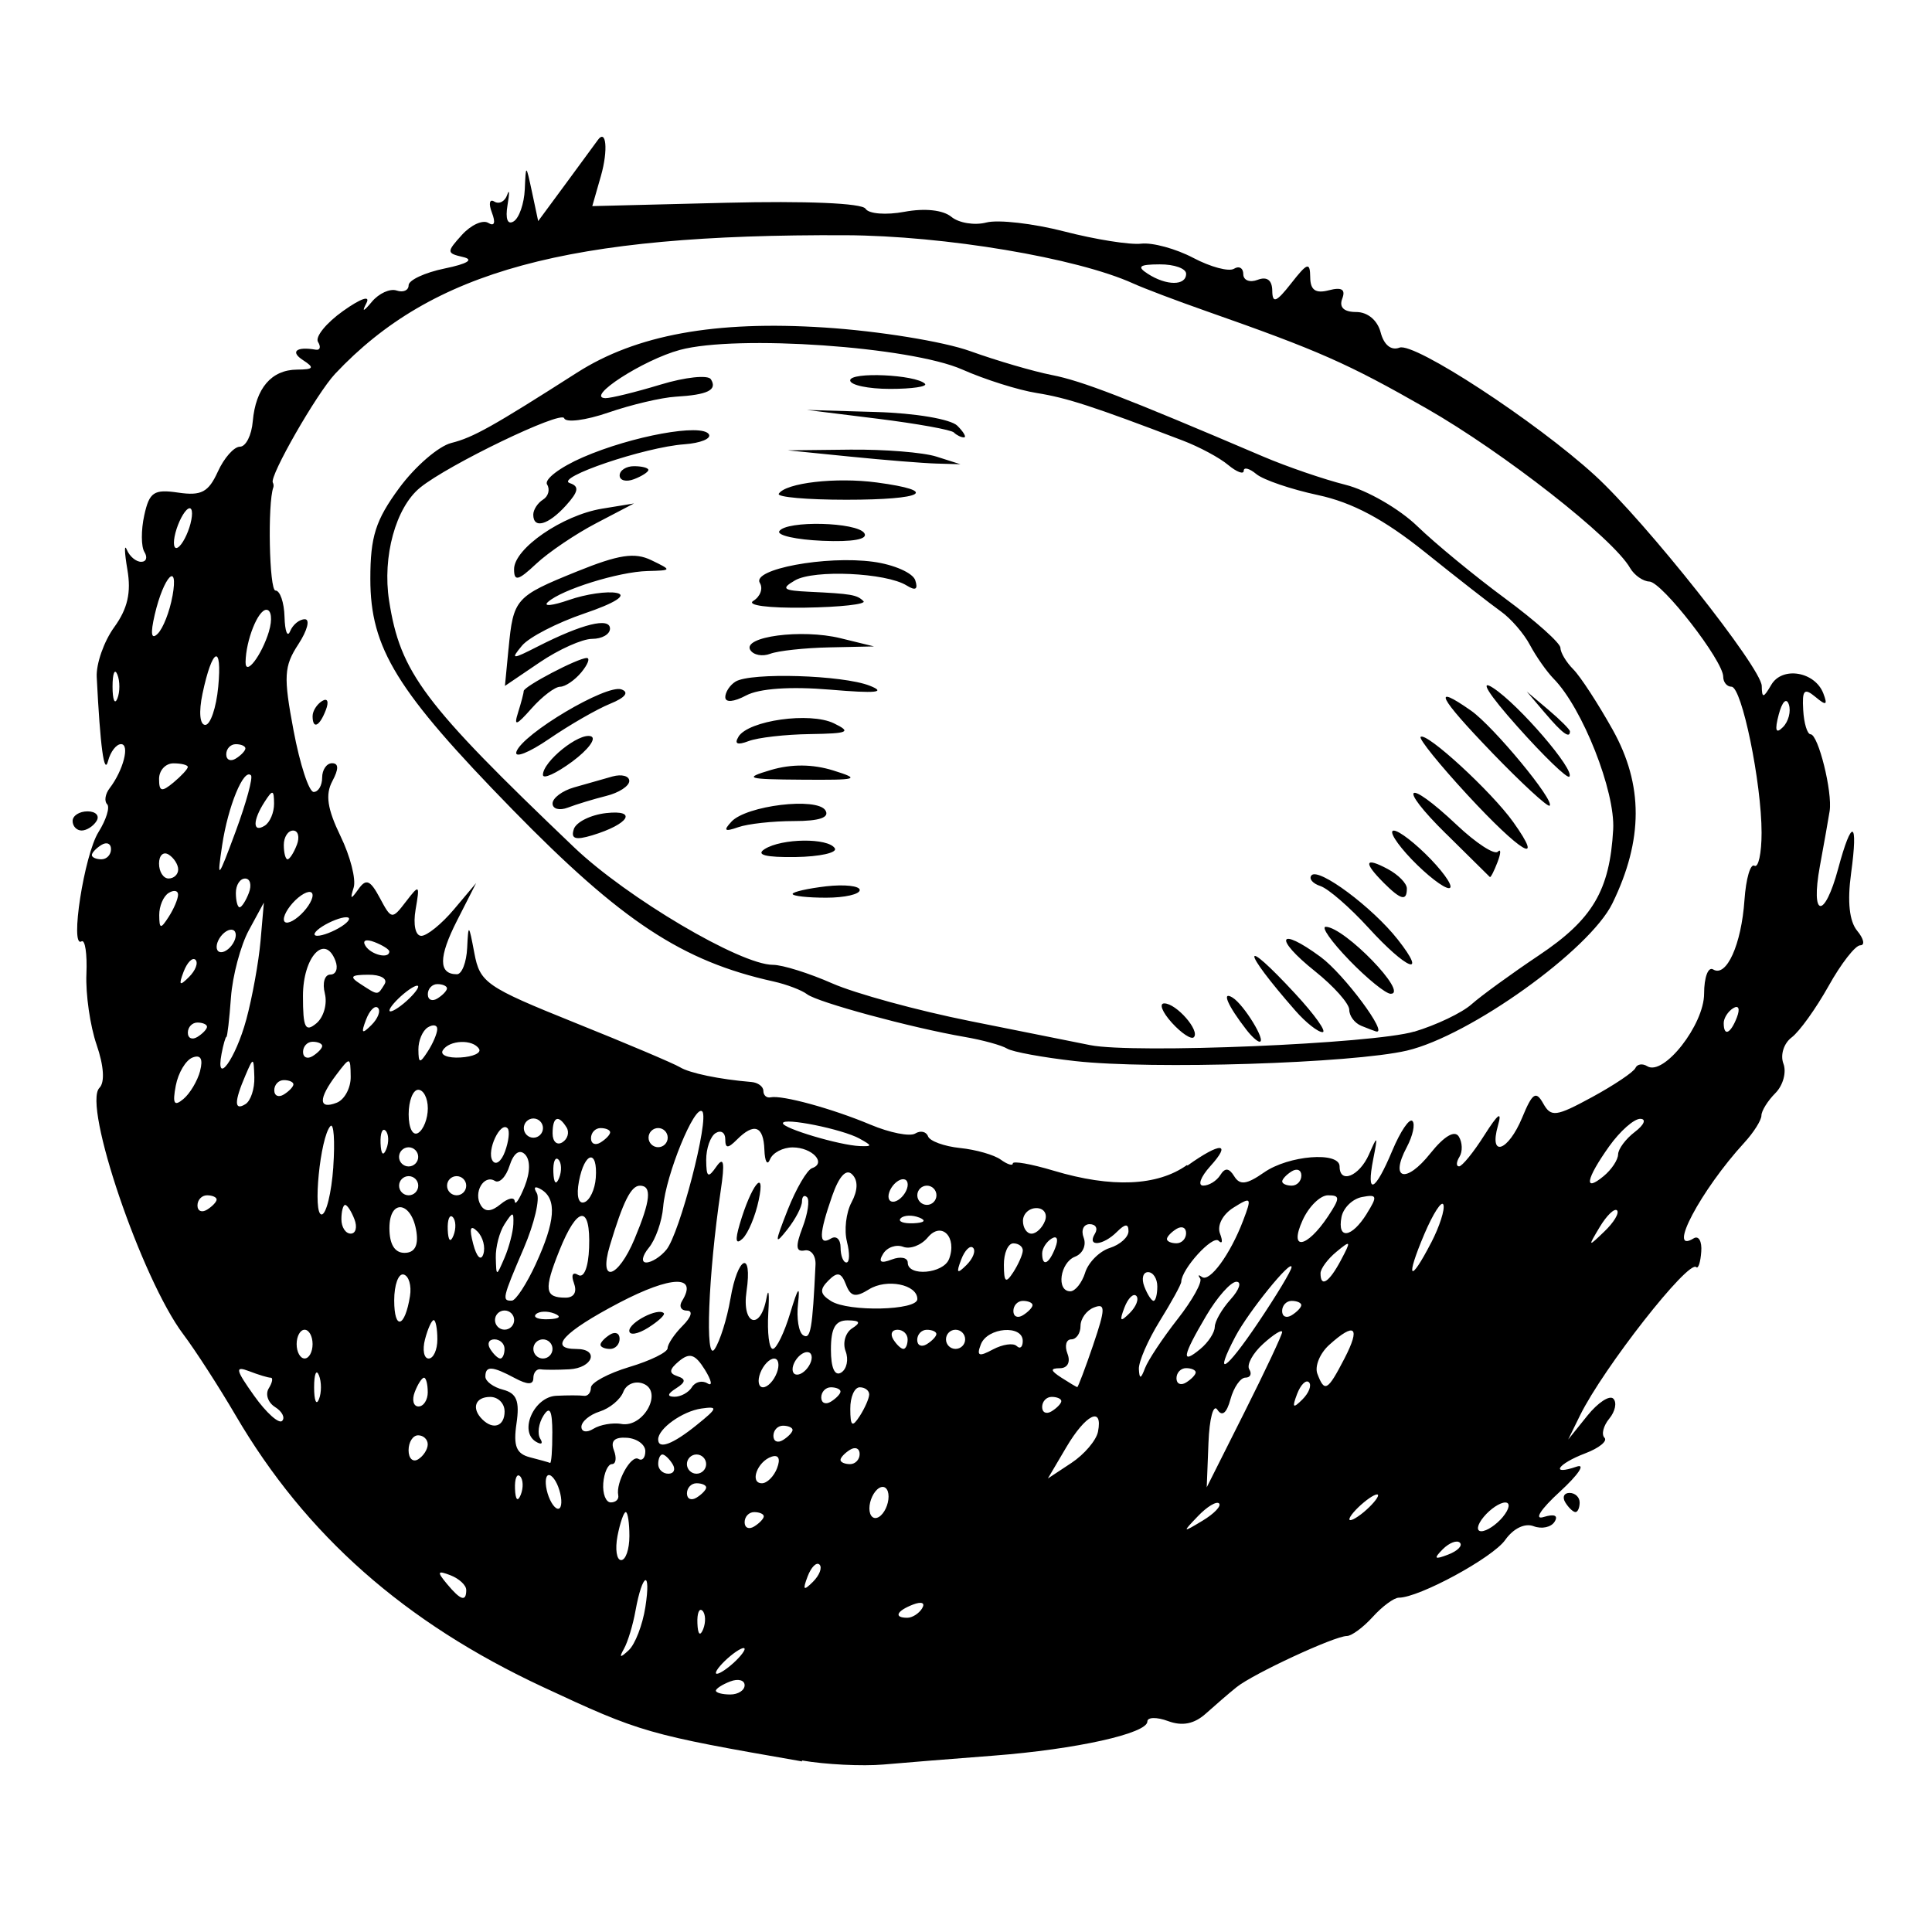 <?xml version="1.0" encoding="UTF-8" standalone="no"?>
<!-- Created with Inkscape (http://www.inkscape.org/) -->
<svg xmlns:dc="http://purl.org/dc/elements/1.1/" xmlns:cc="http://creativecommons.org/ns#" xmlns:rdf="http://www.w3.org/1999/02/22-rdf-syntax-ns#" xmlns:svg="http://www.w3.org/2000/svg" xmlns="http://www.w3.org/2000/svg" version="1.0" width="100%" height="100%" viewBox="0 0 48 48" id="svg2">
<defs id="defs7" />
<path d="M 19.930,43.762 C 16.076,43.092 15.922,43.048 13.491,41.914 10.056,40.313 7.596,38.140 5.857,35.169 5.439,34.455 4.852,33.546 4.553,33.149 3.521,31.781 2.047,27.451 2.470,27.028 2.608,26.890 2.581,26.482 2.400,25.956 2.239,25.488 2.125,24.697 2.147,24.197 2.168,23.697 2.114,23.334 2.025,23.388 1.730,23.570 2.092,21.239 2.447,20.673 2.639,20.366 2.736,20.054 2.661,19.980 2.586,19.904 2.614,19.726 2.724,19.583 3.063,19.140 3.232,18.488 3.007,18.488 c -0.117,0 -0.262,0.187 -0.322,0.417 -0.097,0.374 -0.195,-0.352 -0.282,-2.086 -0.016,-0.327 0.179,-0.884 0.434,-1.236 0.333,-0.459 0.426,-0.862 0.328,-1.430 -0.074,-0.435 -0.080,-0.656 -0.013,-0.493 0.067,0.163 0.227,0.298 0.355,0.298 0.128,0 0.164,-0.109 0.081,-0.244 -0.083,-0.134 -0.085,-0.544 -0.004,-0.911 0.127,-0.578 0.239,-0.653 0.845,-0.564 0.572,0.084 0.750,-0.010 0.982,-0.519 0.155,-0.342 0.403,-0.622 0.550,-0.622 0.147,0 0.290,-0.284 0.319,-0.631 C 6.352,9.646 6.744,9.188 7.379,9.183 7.794,9.180 7.821,9.137 7.529,8.948 7.201,8.737 7.362,8.604 7.844,8.688 7.953,8.706 7.978,8.620 7.901,8.495 7.824,8.371 8.104,8.025 8.523,7.727 8.967,7.411 9.209,7.329 9.104,7.530 8.983,7.762 9.027,7.751 9.240,7.496 9.414,7.288 9.690,7.163 9.854,7.218 c 0.163,0.055 0.298,-0.003 0.298,-0.131 0,-0.127 0.402,-0.315 0.894,-0.416 0.572,-0.118 0.737,-0.221 0.458,-0.285 -0.411,-0.095 -0.413,-0.125 -0.027,-0.551 0.224,-0.247 0.518,-0.381 0.654,-0.297 0.153,0.094 0.187,-0.003 0.090,-0.256 -0.086,-0.225 -0.059,-0.348 0.060,-0.274 0.119,0.073 0.263,-9.454e-4 0.320,-0.166 0.056,-0.165 0.060,-0.050 0.008,0.255 -0.057,0.343 0.001,0.497 0.153,0.403 0.136,-0.084 0.260,-0.442 0.276,-0.795 0.027,-0.636 0.029,-0.635 0.181,0.073 l 0.152,0.715 0.703,-0.953 c 0.386,-0.524 0.734,-0.998 0.772,-1.052 0.216,-0.310 0.268,0.238 0.084,0.882 l -0.215,0.751 3.322,-0.083 c 1.988,-0.049 3.380,0.009 3.467,0.148 0.078,0.128 0.510,0.162 0.968,0.076 0.505,-0.094 0.956,-0.045 1.164,0.125 0.185,0.154 0.578,0.218 0.871,0.141 0.294,-0.076 1.165,0.024 1.936,0.223 0.771,0.199 1.631,0.336 1.911,0.303 0.280,-0.032 0.861,0.126 1.292,0.353 0.429,0.227 0.886,0.349 1.013,0.270 0.126,-0.078 0.230,-0.017 0.230,0.135 0,0.152 0.162,0.216 0.357,0.140 0.232,-0.088 0.360,0.007 0.363,0.272 0.004,0.325 0.101,0.287 0.471,-0.186 0.403,-0.514 0.467,-0.535 0.472,-0.151 0.002,0.320 0.132,0.411 0.463,0.325 0.322,-0.084 0.421,-0.021 0.332,0.210 -0.081,0.213 0.041,0.330 0.348,0.330 0.283,0 0.528,0.204 0.607,0.507 0.081,0.312 0.262,0.458 0.468,0.378 0.367,-0.141 3.390,1.834 4.854,3.173 1.261,1.152 4.137,4.782 4.146,5.232 0.005,0.312 0.041,0.307 0.237,-0.028 0.271,-0.465 1.084,-0.331 1.293,0.213 0.112,0.295 0.072,0.312 -0.197,0.087 -0.278,-0.230 -0.332,-0.172 -0.303,0.324 0.018,0.332 0.101,0.603 0.183,0.605 0.191,0 0.548,1.437 0.474,1.907 -0.031,0.197 -0.140,0.814 -0.243,1.372 -0.235,1.283 0.113,1.329 0.455,0.059 0.341,-1.269 0.502,-1.211 0.321,0.114 -0.097,0.706 -0.044,1.194 0.152,1.431 0.164,0.198 0.198,0.360 0.075,0.360 -0.122,0 -0.478,0.456 -0.788,1.014 -0.312,0.556 -0.723,1.131 -0.918,1.276 -0.194,0.147 -0.284,0.434 -0.203,0.649 0.082,0.212 -0.008,0.541 -0.198,0.732 -0.191,0.191 -0.348,0.443 -0.348,0.559 0,0.114 -0.190,0.417 -0.424,0.672 -1.083,1.181 -1.939,2.799 -1.258,2.378 0.122,-0.075 0.208,0.074 0.187,0.333 -0.018,0.259 -0.075,0.432 -0.124,0.383 -0.193,-0.193 -2.308,2.505 -2.889,3.686 l -0.293,0.597 0.476,-0.592 c 0.262,-0.326 0.552,-0.517 0.645,-0.424 0.094,0.094 0.048,0.317 -0.099,0.495 -0.148,0.179 -0.202,0.394 -0.120,0.476 0.082,0.082 -0.133,0.257 -0.479,0.388 -0.691,0.263 -0.883,0.561 -0.212,0.330 0.229,-0.078 0.041,0.201 -0.417,0.622 -0.478,0.437 -0.651,0.707 -0.405,0.630 0.267,-0.083 0.371,-0.039 0.274,0.116 -0.085,0.139 -0.320,0.189 -0.522,0.112 -0.217,-0.083 -0.503,0.055 -0.705,0.341 -0.309,0.441 -2.139,1.435 -2.644,1.435 -0.118,0 -0.409,0.214 -0.646,0.476 -0.237,0.262 -0.528,0.476 -0.645,0.476 -0.305,0 -2.332,0.941 -2.741,1.272 -0.189,0.152 -0.532,0.448 -0.763,0.656 -0.287,0.257 -0.583,0.317 -0.937,0.186 -0.283,-0.105 -0.515,-0.099 -0.515,0.010 0,0.297 -1.772,0.691 -3.815,0.848 -0.984,0.075 -2.217,0.175 -2.743,0.221 -0.524,0.045 -1.437,0.001 -2.027,-0.101 z m -1.430,-1.893 c 0,-0.126 -0.160,-0.170 -0.357,-0.094 -0.197,0.075 -0.357,0.179 -0.357,0.230 0,0.051 0.160,0.094 0.357,0.094 0.197,0 0.357,-0.104 0.357,-0.230 z m 0,-0.900 c 0,-0.066 -0.160,0.013 -0.357,0.176 -0.197,0.163 -0.357,0.351 -0.357,0.416 0,0.066 0.160,-0.013 0.357,-0.176 0.197,-0.163 0.357,-0.351 0.357,-0.416 z m -2.466,-1.042 c 0.147,-0.944 -0.072,-0.864 -0.245,0.089 -0.063,0.355 -0.193,0.782 -0.287,0.948 -0.126,0.225 -0.097,0.235 0.118,0.036 0.159,-0.147 0.345,-0.629 0.414,-1.073 z m 1.418,0.091 c -0.079,-0.078 -0.136,0.062 -0.125,0.313 0.010,0.278 0.067,0.334 0.144,0.144 0.068,-0.172 0.059,-0.378 -0.018,-0.457 z m 5.458,-0.060 c 0.083,-0.136 -0.012,-0.175 -0.224,-0.094 -0.413,0.159 -0.488,0.329 -0.145,0.329 0.124,0 0.290,-0.105 0.370,-0.235 z M 11.583,39.500 c 0,-0.116 -0.176,-0.279 -0.391,-0.363 -0.327,-0.125 -0.341,-0.090 -0.089,0.213 0.343,0.413 0.481,0.456 0.481,0.149 z m 8.777,-0.628 c -0.072,-0.072 -0.206,0.059 -0.295,0.294 -0.129,0.340 -0.102,0.367 0.133,0.133 0.162,-0.162 0.236,-0.353 0.162,-0.428 z m -4.723,-0.709 c 0,-0.328 -0.040,-0.595 -0.091,-0.595 -0.049,0 -0.141,0.267 -0.205,0.595 -0.062,0.328 -0.021,0.597 0.091,0.597 0.113,0 0.205,-0.268 0.205,-0.597 z m 20.635,0.166 c -0.072,-0.074 -0.266,0 -0.428,0.162 -0.233,0.236 -0.205,0.263 0.133,0.133 0.235,-0.089 0.367,-0.222 0.294,-0.295 z M 18.976,37.673 c 0,-0.058 -0.106,-0.105 -0.239,-0.105 -0.131,0 -0.237,0.113 -0.237,0.252 0,0.139 0.106,0.186 0.237,0.105 0.132,-0.081 0.239,-0.195 0.239,-0.252 z m 11.312,-0.321 c -0.063,-0.062 -0.299,0.079 -0.525,0.316 -0.394,0.410 -0.388,0.416 0.113,0.114 0.289,-0.174 0.474,-0.367 0.411,-0.430 z m 7.051,0.334 c 0.164,-0.199 0.191,-0.357 0.058,-0.357 -0.131,0 -0.371,0.160 -0.534,0.357 -0.166,0.199 -0.191,0.357 -0.059,0.357 0.132,0 0.372,-0.160 0.536,-0.357 z M 22.076,37.181 c 0,-0.197 -0.106,-0.291 -0.237,-0.210 -0.131,0.081 -0.239,0.309 -0.239,0.505 0,0.197 0.108,0.291 0.239,0.210 0.131,-0.081 0.237,-0.307 0.237,-0.505 z m 12.162,-0.029 c 0,-0.066 -0.160,0.013 -0.356,0.176 -0.197,0.163 -0.357,0.351 -0.357,0.416 0,0.066 0.160,-0.013 0.357,-0.176 0.195,-0.163 0.356,-0.351 0.356,-0.416 z M 13.872,36.947 c -0.084,-0.221 -0.208,-0.348 -0.273,-0.283 -0.065,0.066 -0.049,0.301 0.034,0.521 0.084,0.221 0.208,0.348 0.273,0.283 0.065,-0.066 0.049,-0.301 -0.035,-0.521 z m -0.952,-0.270 c -0.079,-0.078 -0.135,0.062 -0.125,0.313 0.011,0.278 0.068,0.334 0.144,0.144 0.068,-0.172 0.060,-0.378 -0.018,-0.457 z m 2.440,0.472 c -0.066,-0.316 0.320,-1.014 0.501,-0.903 0.094,0.059 0.172,-0.027 0.172,-0.191 0,-0.164 -0.205,-0.316 -0.457,-0.334 -0.307,-0.022 -0.413,0.078 -0.324,0.310 0.072,0.189 0.051,0.344 -0.048,0.344 -0.099,0 -0.196,0.214 -0.216,0.476 -0.019,0.262 0.064,0.476 0.187,0.476 0.123,0 0.206,-0.079 0.185,-0.178 z m 2.185,-0.193 c 0,-0.058 -0.108,-0.105 -0.239,-0.105 -0.131,0 -0.239,0.113 -0.239,0.252 0,0.139 0.108,0.186 0.239,0.105 0.131,-0.081 0.239,-0.194 0.239,-0.252 z m 1.762,-0.483 c 0.089,-0.230 0.036,-0.340 -0.137,-0.282 -0.356,0.118 -0.553,0.660 -0.240,0.660 0.128,0 0.298,-0.170 0.378,-0.378 z m 12.546,-3.380 c 0,-0.071 -0.212,0.060 -0.471,0.295 -0.259,0.235 -0.414,0.520 -0.344,0.633 0.070,0.113 0.027,0.206 -0.095,0.206 -0.124,0 -0.291,0.241 -0.372,0.536 -0.095,0.349 -0.209,0.440 -0.326,0.260 -0.098,-0.152 -0.198,0.220 -0.221,0.826 l -0.043,1.103 0.937,-1.865 c 0.515,-1.026 0.938,-1.924 0.938,-1.997 z m -15.143,3.282 c -0.081,-0.131 -0.195,-0.239 -0.252,-0.239 -0.058,0 -0.105,0.108 -0.105,0.239 0,0.131 0.113,0.239 0.252,0.239 0.139,0 0.186,-0.108 0.105,-0.239 z m 0.834,0 c 0,-0.131 -0.108,-0.239 -0.239,-0.239 -0.131,0 -0.239,0.108 -0.239,0.239 0,0.131 0.108,0.239 0.239,0.239 0.131,0 0.239,-0.108 0.239,-0.239 z m 9.735,-0.803 c 0.128,-0.648 -0.303,-0.436 -0.788,0.386 l -0.457,0.775 0.584,-0.386 c 0.321,-0.212 0.618,-0.561 0.661,-0.775 z m -16.652,0.312 c 0,-0.122 -0.107,-0.224 -0.238,-0.224 -0.131,0 -0.238,0.167 -0.238,0.372 0,0.203 0.107,0.305 0.238,0.224 0.131,-0.081 0.238,-0.248 0.238,-0.372 z m 3.096,-0.283 c -0.002,-0.564 -0.063,-0.680 -0.222,-0.428 -0.120,0.190 -0.156,0.448 -0.078,0.572 0.077,0.125 0.026,0.156 -0.112,0.071 -0.421,-0.260 -0.045,-1.107 0.505,-1.138 0.279,-0.014 0.589,-0.014 0.687,0 0.098,0.016 0.178,-0.074 0.178,-0.201 0,-0.125 0.429,-0.356 0.953,-0.514 0.524,-0.156 0.953,-0.367 0.953,-0.468 0,-0.101 0.168,-0.352 0.375,-0.559 0.216,-0.216 0.260,-0.374 0.105,-0.374 -0.148,0 -0.203,-0.108 -0.122,-0.239 0.403,-0.652 -0.267,-0.633 -1.560,0.043 -1.389,0.729 -1.778,1.149 -1.063,1.149 0.577,0 0.409,0.474 -0.178,0.505 -0.295,0.016 -0.617,0.016 -0.715,0 -0.098,-0.014 -0.178,0.083 -0.178,0.218 0,0.170 -0.143,0.170 -0.461,0 -0.564,-0.302 -0.731,-0.310 -0.731,-0.036 0,0.116 0.198,0.263 0.440,0.325 0.339,0.089 0.415,0.282 0.333,0.841 -0.082,0.559 -0.005,0.750 0.334,0.838 0.242,0.062 0.468,0.125 0.500,0.140 0.032,0.016 0.058,-0.320 0.056,-0.746 z m 1.196,-2.192 c 0,-0.058 0.107,-0.171 0.238,-0.252 0.131,-0.081 0.237,-0.033 0.237,0.105 0,0.139 -0.106,0.252 -0.237,0.252 -0.131,0 -0.238,-0.047 -0.238,-0.105 z m 0.715,-0.344 c 0,-0.213 0.717,-0.582 0.857,-0.440 0.041,0.040 -0.135,0.203 -0.391,0.364 -0.256,0.160 -0.465,0.194 -0.465,0.075 z m 5.724,3.059 c 0,-0.139 -0.108,-0.186 -0.239,-0.105 -0.131,0.081 -0.237,0.194 -0.237,0.252 0,0.058 0.106,0.105 0.237,0.105 0.131,0 0.239,-0.113 0.239,-0.252 z M 17.306,35.406 c 0.528,-0.425 0.541,-0.472 0.118,-0.411 -0.468,0.067 -1.072,0.499 -1.072,0.767 0,0.257 0.359,0.124 0.953,-0.355 z m 2.385,0.120 c 0,-0.058 -0.108,-0.105 -0.239,-0.105 -0.131,0 -0.237,0.113 -0.237,0.252 0,0.139 0.106,0.186 0.237,0.105 0.131,-0.081 0.239,-0.195 0.239,-0.252 z m -4.249,-0.147 c 0.553,0.090 1.038,-0.811 0.538,-1.003 -0.201,-0.078 -0.421,0.013 -0.494,0.205 -0.072,0.189 -0.337,0.409 -0.587,0.488 -0.250,0.079 -0.454,0.251 -0.454,0.380 0,0.129 0.134,0.152 0.298,0.049 0.163,-0.102 0.479,-0.158 0.699,-0.121 z M 6.835,34.958 C 6.658,34.848 6.587,34.639 6.677,34.493 c 0.090,-0.145 0.112,-0.264 0.049,-0.264 -0.062,0 -0.304,-0.072 -0.538,-0.163 -0.357,-0.136 -0.338,-0.041 0.125,0.610 0.302,0.425 0.616,0.706 0.696,0.626 0.080,-0.079 0.001,-0.235 -0.175,-0.344 z m 5.701,0.105 c 0,-0.197 -0.161,-0.357 -0.357,-0.357 -0.372,0 -0.473,0.282 -0.198,0.556 0.274,0.274 0.556,0.174 0.556,-0.198 z m 9.059,-0.417 c 0.001,-0.098 -0.104,-0.179 -0.235,-0.179 -0.131,0 -0.237,0.241 -0.235,0.537 0.002,0.433 0.047,0.467 0.235,0.178 0.126,-0.197 0.232,-0.437 0.235,-0.536 z m 4.773,0.164 c 0,-0.058 -0.108,-0.105 -0.239,-0.105 -0.131,0 -0.237,0.113 -0.237,0.252 0,0.139 0.106,0.186 0.237,0.105 0.131,-0.081 0.239,-0.194 0.239,-0.252 z M 7.924,34.169 c -0.066,-0.164 -0.120,-0.029 -0.120,0.297 0,0.328 0.054,0.463 0.120,0.298 0.066,-0.163 0.066,-0.432 0,-0.595 z m 2.703,0.417 c 0,-0.197 -0.042,-0.357 -0.093,-0.357 -0.051,0 -0.155,0.160 -0.230,0.357 -0.075,0.195 -0.033,0.357 0.093,0.357 0.127,0 0.231,-0.162 0.231,-0.357 z m 10.255,-0.014 c 0,-0.058 -0.108,-0.105 -0.239,-0.105 -0.131,0 -0.239,0.114 -0.239,0.252 0,0.139 0.108,0.186 0.239,0.105 0.131,-0.081 0.239,-0.194 0.239,-0.252 z m 11.638,-0.230 c -0.072,-0.072 -0.206,0.059 -0.295,0.294 -0.129,0.340 -0.102,0.367 0.133,0.133 0.162,-0.162 0.236,-0.353 0.162,-0.428 z M 17.190,34.464 c 0.082,-0.133 0.256,-0.176 0.388,-0.094 0.131,0.081 0.101,-0.072 -0.066,-0.341 -0.241,-0.386 -0.376,-0.430 -0.640,-0.213 -0.249,0.208 -0.260,0.302 -0.043,0.375 0.218,0.072 0.210,0.148 -0.032,0.302 -0.216,0.137 -0.230,0.206 -0.041,0.209 0.156,0.002 0.352,-0.105 0.434,-0.237 z m 2.109,-0.353 c 0.075,-0.197 0.045,-0.357 -0.067,-0.357 -0.113,0 -0.267,0.160 -0.343,0.357 -0.075,0.195 -0.044,0.356 0.068,0.356 0.112,0 0.267,-0.160 0.341,-0.356 z m 7.862,-0.701 c 0.305,-0.896 0.307,-1.038 0.021,-0.927 -0.186,0.070 -0.337,0.278 -0.337,0.461 0,0.182 -0.104,0.332 -0.230,0.332 -0.126,0 -0.170,0.160 -0.094,0.356 0.081,0.209 0.002,0.359 -0.186,0.361 -0.248,0.002 -0.241,0.056 0.035,0.235 0.195,0.126 0.374,0.232 0.394,0.235 0.020,0.001 0.199,-0.472 0.398,-1.054 z m 2.546,0.686 c 0,-0.058 -0.108,-0.105 -0.239,-0.105 -0.131,0 -0.239,0.113 -0.239,0.252 0,0.139 0.108,0.186 0.239,0.105 0.131,-0.081 0.239,-0.194 0.239,-0.252 z m 3.695,-0.343 c 0.409,-0.790 0.262,-0.918 -0.382,-0.336 -0.230,0.209 -0.361,0.532 -0.290,0.715 0.179,0.471 0.253,0.429 0.672,-0.379 z m -13.235,-0.028 c 0,-0.131 -0.108,-0.172 -0.239,-0.091 -0.131,0.081 -0.237,0.255 -0.237,0.386 0,0.131 0.106,0.172 0.237,0.091 0.131,-0.081 0.239,-0.255 0.239,-0.386 z m 0.842,-0.155 c -0.079,-0.206 -0.005,-0.461 0.162,-0.568 0.225,-0.143 0.195,-0.195 -0.110,-0.198 -0.307,-0.002 -0.417,0.189 -0.417,0.726 0,0.456 0.095,0.669 0.255,0.571 0.139,-0.086 0.189,-0.325 0.110,-0.530 z m 8.247,-0.796 c 0.371,-0.474 0.624,-0.929 0.561,-1.013 -0.062,-0.085 -0.041,-0.099 0.044,-0.035 0.191,0.141 0.705,-0.560 1.025,-1.403 0.220,-0.576 0.203,-0.598 -0.237,-0.322 -0.271,0.168 -0.416,0.445 -0.339,0.646 0.074,0.191 0.058,0.274 -0.035,0.179 -0.148,-0.147 -0.919,0.699 -0.927,1.019 -0.001,0.066 -0.244,0.507 -0.538,0.981 -0.293,0.475 -0.526,1.011 -0.515,1.192 0.014,0.253 0.049,0.247 0.153,-0.028 0.074,-0.195 0.438,-0.744 0.809,-1.218 z m 2.833,-1.293 c 0,-0.214 -1.073,1.111 -1.395,1.722 -0.552,1.050 -0.251,0.869 0.560,-0.336 0.459,-0.682 0.834,-1.304 0.834,-1.385 z M 7.766,33.394 c 0,-0.197 -0.089,-0.357 -0.198,-0.357 -0.109,0 -0.198,0.160 -0.198,0.357 0,0.197 0.089,0.357 0.198,0.357 0.109,0 0.198,-0.160 0.198,-0.357 z m 3.100,-0.118 c 0,-0.263 -0.041,-0.478 -0.091,-0.478 -0.050,0 -0.147,0.214 -0.216,0.478 -0.068,0.262 -0.027,0.476 0.091,0.476 0.118,0 0.216,-0.214 0.216,-0.476 z m 1.669,0.237 c 0,-0.131 -0.113,-0.237 -0.252,-0.237 -0.138,0 -0.186,0.106 -0.105,0.237 0.081,0.131 0.194,0.239 0.252,0.239 0.057,0 0.105,-0.108 0.105,-0.239 z m 1.192,0 c 0,-0.131 -0.107,-0.237 -0.238,-0.237 -0.131,0 -0.238,0.106 -0.238,0.237 0,0.131 0.107,0.239 0.238,0.239 0.131,0 0.238,-0.108 0.238,-0.239 z m 4.421,-1.246 c 0.178,-1.060 0.552,-1.231 0.399,-0.183 -0.121,0.826 0.341,0.994 0.494,0.178 0.055,-0.294 0.076,-0.133 0.047,0.357 -0.029,0.491 0.020,0.894 0.112,0.894 0.090,0 0.286,-0.402 0.434,-0.894 0.193,-0.641 0.247,-0.707 0.193,-0.232 -0.041,0.363 0.016,0.718 0.129,0.788 0.183,0.113 0.229,-0.149 0.305,-1.749 0.012,-0.229 -0.110,-0.391 -0.271,-0.359 -0.217,0.041 -0.230,-0.101 -0.052,-0.569 0.131,-0.344 0.182,-0.683 0.113,-0.753 -0.070,-0.068 -0.126,-0.020 -0.126,0.106 0,0.128 -0.163,0.441 -0.364,0.695 -0.320,0.405 -0.318,0.344 0.010,-0.490 0.208,-0.525 0.479,-0.990 0.605,-1.034 0.366,-0.126 0.002,-0.515 -0.483,-0.515 -0.243,0 -0.497,0.133 -0.563,0.298 -0.066,0.163 -0.128,0.056 -0.139,-0.239 -0.021,-0.595 -0.255,-0.682 -0.686,-0.249 -0.222,0.222 -0.286,0.218 -0.286,-0.014 0,-0.164 -0.108,-0.233 -0.239,-0.152 -0.131,0.081 -0.236,0.383 -0.235,0.669 0.004,0.433 0.047,0.461 0.253,0.164 0.185,-0.263 0.213,-0.106 0.108,0.597 -0.310,2.088 -0.395,4.296 -0.152,3.939 0.132,-0.194 0.309,-0.757 0.393,-1.252 z m 0.230,-1.853 c 0.284,-0.969 0.649,-1.429 0.472,-0.597 -0.082,0.394 -0.262,0.822 -0.398,0.954 -0.171,0.163 -0.194,0.052 -0.074,-0.357 z m 6.883,3.028 c 0.082,0.083 0.149,0.025 0.149,-0.126 0,-0.410 -0.879,-0.339 -1.041,0.085 -0.112,0.289 -0.049,0.314 0.299,0.126 0.243,-0.129 0.509,-0.167 0.591,-0.085 z m 4.920,-0.475 c 0,-0.137 0.176,-0.445 0.394,-0.686 0.217,-0.240 0.280,-0.436 0.143,-0.436 -0.139,0 -0.478,0.382 -0.752,0.848 -0.592,1.003 -0.630,1.226 -0.143,0.821 0.197,-0.163 0.357,-0.409 0.357,-0.547 z m -7.631,0.309 c 0,-0.132 -0.114,-0.239 -0.252,-0.239 -0.139,0 -0.186,0.106 -0.105,0.239 0.081,0.131 0.194,0.237 0.252,0.237 0.058,0 0.105,-0.106 0.105,-0.237 z m 0.714,-0.133 c 0,-0.058 -0.106,-0.105 -0.237,-0.105 -0.131,0 -0.239,0.113 -0.239,0.252 0,0.139 0.108,0.186 0.239,0.105 0.131,-0.081 0.237,-0.194 0.237,-0.252 z m 0.715,0.133 c 0,-0.132 -0.106,-0.239 -0.239,-0.239 -0.131,0 -0.237,0.106 -0.237,0.239 0,0.131 0.106,0.237 0.237,0.237 0.132,0 0.239,-0.106 0.239,-0.237 z M 10.186,32.201 c 0.042,-0.262 -0.029,-0.503 -0.158,-0.536 -0.129,-0.033 -0.234,0.256 -0.234,0.642 0,0.755 0.266,0.682 0.392,-0.106 z m 2.588,0.595 c 0,-0.131 -0.107,-0.237 -0.238,-0.237 -0.131,0 -0.238,0.106 -0.238,0.237 0,0.132 0.107,0.239 0.238,0.239 0.131,0 0.238,-0.106 0.238,-0.239 z m 0.998,-0.162 c -0.172,-0.068 -0.377,-0.060 -0.457,0.018 -0.079,0.078 0.061,0.135 0.312,0.124 0.277,-0.010 0.334,-0.067 0.144,-0.143 z M 25.653,32.425 c 0,-0.058 -0.108,-0.105 -0.239,-0.105 -0.131,0 -0.237,0.113 -0.237,0.252 0,0.139 0.106,0.186 0.237,0.105 0.131,-0.081 0.239,-0.194 0.239,-0.252 z m 2.577,-0.230 c -0.072,-0.072 -0.206,0.059 -0.295,0.294 -0.129,0.340 -0.102,0.367 0.133,0.133 0.162,-0.162 0.235,-0.353 0.162,-0.428 z m 4.100,0.230 c 0,-0.058 -0.108,-0.105 -0.239,-0.105 -0.131,0 -0.237,0.113 -0.237,0.252 0,0.139 0.106,0.186 0.237,0.105 0.131,-0.081 0.239,-0.194 0.239,-0.252 z m -9.539,-0.151 c 0,-0.363 -0.763,-0.515 -1.202,-0.240 -0.336,0.209 -0.455,0.183 -0.572,-0.121 -0.116,-0.302 -0.212,-0.324 -0.436,-0.098 -0.225,0.225 -0.210,0.336 0.066,0.510 0.438,0.274 2.144,0.233 2.144,-0.049 z m -9.479,-0.872 c 0.485,-1.054 0.527,-1.608 0.141,-1.846 -0.162,-0.099 -0.210,-0.066 -0.118,0.083 0.086,0.139 -0.058,0.755 -0.320,1.368 -0.535,1.248 -0.550,1.315 -0.298,1.307 0.098,-0.004 0.366,-0.414 0.596,-0.913 z m 0.950,0.482 c -0.079,-0.205 -0.035,-0.294 0.103,-0.208 0.142,0.087 0.253,-0.187 0.271,-0.676 0.040,-1.080 -0.290,-1.049 -0.738,0.068 -0.391,0.977 -0.366,1.172 0.154,1.172 0.208,0 0.291,-0.140 0.208,-0.356 z m 14.491,0.078 c 0,-0.195 -0.104,-0.356 -0.230,-0.356 -0.126,0 -0.168,0.160 -0.093,0.356 0.075,0.197 0.179,0.357 0.230,0.357 0.051,0 0.093,-0.160 0.093,-0.357 z M 26.960,31.618 c 0.081,-0.256 0.356,-0.532 0.613,-0.613 0.255,-0.081 0.464,-0.268 0.464,-0.417 0,-0.191 -0.082,-0.187 -0.286,0.016 -0.345,0.345 -0.755,0.382 -0.548,0.047 0.081,-0.131 0.021,-0.237 -0.131,-0.237 -0.152,0 -0.220,0.151 -0.148,0.337 0.071,0.186 -0.024,0.397 -0.213,0.470 -0.375,0.144 -0.475,0.861 -0.120,0.861 0.122,0 0.289,-0.209 0.370,-0.464 z m -1.549,-0.549 c 0.001,-0.098 -0.104,-0.178 -0.235,-0.178 -0.131,0 -0.237,0.241 -0.235,0.536 0.002,0.433 0.047,0.468 0.235,0.179 0.126,-0.197 0.232,-0.438 0.235,-0.537 z m 7.904,0.239 c 0.259,-0.486 0.248,-0.506 -0.110,-0.209 -0.218,0.179 -0.397,0.421 -0.397,0.536 0,0.364 0.212,0.228 0.507,-0.326 z M 12.754,30.413 c 0.011,-0.318 -0.012,-0.318 -0.218,0 -0.127,0.195 -0.225,0.571 -0.218,0.834 0.013,0.476 0.013,0.476 0.218,0 0.112,-0.263 0.210,-0.638 0.218,-0.834 z m 3.013,0.364 c 0.398,-0.950 0.434,-1.319 0.132,-1.319 -0.221,0 -0.417,0.390 -0.748,1.491 -0.288,0.958 0.201,0.822 0.616,-0.171 z m 7.811,0.507 c 0.209,-0.547 -0.186,-0.952 -0.528,-0.540 -0.162,0.194 -0.436,0.299 -0.610,0.233 -0.174,-0.067 -0.398,0.010 -0.498,0.172 -0.126,0.206 -0.062,0.249 0.214,0.143 0.217,-0.083 0.397,-0.048 0.397,0.079 0,0.351 0.884,0.274 1.025,-0.089 z m 0.597,-0.283 c -0.072,-0.072 -0.206,0.059 -0.295,0.294 -0.129,0.340 -0.102,0.367 0.133,0.133 0.163,-0.162 0.236,-0.353 0.162,-0.428 z m 11.383,-0.128 c 0.208,-0.402 0.344,-0.826 0.303,-0.942 -0.040,-0.116 -0.253,0.212 -0.474,0.730 -0.474,1.118 -0.367,1.250 0.170,0.212 z M 11.861,30.595 c -0.177,-0.176 -0.208,-0.083 -0.104,0.313 0.084,0.322 0.192,0.430 0.251,0.252 0.057,-0.172 -0.009,-0.426 -0.147,-0.565 z m 4.694,0.455 c 0.332,-0.398 1.073,-3.256 0.892,-3.437 -0.185,-0.185 -0.906,1.576 -0.971,2.374 -0.029,0.356 -0.189,0.811 -0.356,1.013 -0.166,0.201 -0.195,0.366 -0.064,0.366 0.131,0 0.356,-0.141 0.499,-0.316 z m 4.488,-0.199 c -0.074,-0.283 -0.024,-0.723 0.113,-0.979 0.159,-0.298 0.166,-0.545 0.016,-0.694 -0.148,-0.149 -0.325,0.041 -0.498,0.537 -0.330,0.949 -0.339,1.246 -0.029,1.056 0.131,-0.081 0.239,0.018 0.239,0.224 0,0.203 0.066,0.371 0.145,0.371 0.081,0 0.086,-0.232 0.013,-0.515 z m 5.177,0.145 c 0.082,-0.212 0.041,-0.307 -0.093,-0.224 -0.129,0.079 -0.235,0.245 -0.235,0.370 0,0.343 0.170,0.267 0.328,-0.145 z M 10.347,30.610 c -0.112,-0.763 -0.672,-0.845 -0.672,-0.098 0,0.401 0.130,0.615 0.374,0.615 0.248,0 0.348,-0.172 0.298,-0.517 z m 0.902,-0.371 c -0.079,-0.079 -0.135,0.062 -0.125,0.313 0.011,0.276 0.067,0.333 0.143,0.143 0.068,-0.171 0.060,-0.376 -0.018,-0.456 z m 18.219,0.398 c 0,-0.139 -0.106,-0.186 -0.239,-0.105 -0.131,0.081 -0.237,0.194 -0.237,0.252 0,0.058 0.106,0.105 0.237,0.105 0.132,0 0.239,-0.113 0.239,-0.252 z m 3.526,-0.416 c 0.303,-0.459 0.303,-0.524 -0.001,-0.524 -0.191,0 -0.475,0.278 -0.629,0.617 -0.352,0.772 0.099,0.705 0.630,-0.093 z m 7.181,-0.149 c -0.062,-0.062 -0.255,0.122 -0.429,0.411 -0.301,0.502 -0.295,0.507 0.114,0.113 0.236,-0.225 0.378,-0.461 0.314,-0.525 z M 8.806,30.293 C 8.731,30.097 8.627,29.936 8.575,29.936 c -0.051,0 -0.093,0.160 -0.093,0.356 0,0.197 0.104,0.357 0.231,0.357 0.126,0 0.169,-0.160 0.093,-0.357 z m 17.156,0.040 c 0.067,-0.175 -0.028,-0.318 -0.213,-0.318 -0.183,0 -0.334,0.143 -0.334,0.318 0,0.174 0.095,0.317 0.213,0.317 0.117,0 0.267,-0.143 0.334,-0.317 z m 7.994,-0.179 c 0.274,-0.438 0.260,-0.487 -0.118,-0.414 -0.235,0.045 -0.464,0.268 -0.509,0.497 -0.109,0.569 0.251,0.521 0.628,-0.082 z m -11.121,0.095 c -0.171,-0.068 -0.378,-0.060 -0.456,0.018 -0.079,0.079 0.060,0.135 0.313,0.125 0.276,-0.012 0.333,-0.068 0.143,-0.144 z M 5.382,29.802 c 0,-0.058 -0.107,-0.105 -0.238,-0.105 -0.131,0 -0.238,0.113 -0.238,0.252 0,0.139 0.107,0.186 0.238,0.105 0.131,-0.081 0.238,-0.194 0.238,-0.252 z m 2.898,-0.809 c 0.045,-0.649 0.012,-1.106 -0.072,-1.014 -0.253,0.274 -0.444,2.194 -0.218,2.194 0.114,0 0.245,-0.530 0.291,-1.180 z m 4.509,0.853 c 0.008,0.114 0.118,-0.051 0.245,-0.368 0.142,-0.356 0.145,-0.661 0.008,-0.799 -0.137,-0.136 -0.283,-0.028 -0.382,0.282 -0.088,0.278 -0.252,0.447 -0.365,0.378 -0.275,-0.170 -0.543,0.294 -0.349,0.607 0.105,0.171 0.261,0.162 0.491,-0.028 0.185,-0.153 0.343,-0.186 0.351,-0.071 z m 2.013,-0.580 c 0.053,-0.723 -0.277,-0.659 -0.418,0.082 -0.068,0.359 -0.014,0.572 0.132,0.522 0.136,-0.044 0.265,-0.317 0.286,-0.605 z m 7.750,0.164 c 0,-0.132 -0.108,-0.172 -0.239,-0.091 -0.131,0.081 -0.239,0.255 -0.239,0.386 0,0.131 0.108,0.171 0.239,0.090 0.131,-0.081 0.239,-0.253 0.239,-0.384 z m 0.714,0.266 c 0,-0.131 -0.106,-0.239 -0.237,-0.239 -0.131,0 -0.239,0.108 -0.239,0.239 0,0.131 0.108,0.239 0.239,0.239 0.131,0 0.237,-0.108 0.237,-0.239 z M 10.391,29.458 c 0,-0.131 -0.107,-0.237 -0.238,-0.237 -0.131,0 -0.238,0.106 -0.238,0.237 0,0.132 0.107,0.239 0.238,0.239 0.131,0 0.238,-0.106 0.238,-0.239 z m 1.192,0 c 0,-0.131 -0.107,-0.237 -0.238,-0.237 -0.131,0 -0.238,0.106 -0.238,0.237 0,0.132 0.107,0.239 0.238,0.239 0.131,0 0.238,-0.106 0.238,-0.239 z m 2.290,-0.649 c -0.079,-0.079 -0.135,0.060 -0.125,0.312 0.011,0.278 0.067,0.334 0.144,0.144 0.068,-0.171 0.060,-0.378 -0.018,-0.456 z m 15.630,0.149 c 0.829,-0.591 1.107,-0.579 0.561,0.022 -0.236,0.263 -0.313,0.476 -0.170,0.476 0.144,0 0.334,-0.117 0.425,-0.263 0.116,-0.187 0.216,-0.178 0.345,0.031 0.140,0.228 0.309,0.206 0.738,-0.093 0.610,-0.428 1.880,-0.529 1.880,-0.151 0,0.443 0.490,0.243 0.729,-0.297 0.214,-0.490 0.224,-0.479 0.106,0.118 -0.180,0.918 0.044,0.815 0.475,-0.216 0.201,-0.478 0.425,-0.810 0.499,-0.734 0.074,0.074 0.010,0.367 -0.141,0.652 -0.430,0.806 -0.018,0.913 0.587,0.152 0.344,-0.430 0.605,-0.583 0.707,-0.417 0.090,0.145 0.097,0.372 0.016,0.503 -0.081,0.131 -0.085,0.237 -0.010,0.237 0.075,0 0.359,-0.348 0.629,-0.775 0.344,-0.541 0.445,-0.613 0.337,-0.237 -0.230,0.806 0.252,0.645 0.603,-0.201 0.253,-0.613 0.341,-0.672 0.521,-0.351 0.194,0.347 0.316,0.332 1.214,-0.156 0.548,-0.298 1.033,-0.624 1.077,-0.723 0.043,-0.098 0.176,-0.120 0.295,-0.045 0.407,0.252 1.412,-1.030 1.412,-1.803 0,-0.407 0.101,-0.678 0.226,-0.601 0.329,0.203 0.701,-0.619 0.777,-1.727 0.037,-0.528 0.148,-0.911 0.247,-0.850 0.098,0.060 0.178,-0.307 0.178,-0.818 0,-1.243 -0.491,-3.630 -0.748,-3.630 -0.113,0 -0.205,-0.112 -0.205,-0.248 0,-0.396 -1.520,-2.355 -1.836,-2.365 -0.156,-0.005 -0.371,-0.155 -0.476,-0.333 C 40.078,13.370 37.347,11.237 35.444,10.149 33.476,9.025 32.775,8.715 29.947,7.722 29.226,7.469 28.421,7.164 28.159,7.045 26.759,6.408 23.468,5.855 21.004,5.844 14.094,5.813 10.737,6.725 8.327,9.286 7.870,9.772 6.688,11.836 6.778,11.989 c 0.019,0.032 0.025,0.086 0.013,0.119 -0.146,0.395 -0.101,2.563 0.052,2.563 0.114,0 0.216,0.295 0.226,0.655 0.010,0.360 0.072,0.521 0.139,0.357 0.066,-0.163 0.230,-0.298 0.366,-0.298 0.135,0 0.062,0.279 -0.161,0.621 -0.359,0.548 -0.373,0.800 -0.119,2.146 0.158,0.838 0.382,1.524 0.499,1.524 0.116,0 0.211,-0.160 0.211,-0.357 0,-0.195 0.111,-0.357 0.246,-0.357 0.167,0 0.169,0.144 0.006,0.448 -0.177,0.332 -0.123,0.687 0.203,1.361 0.244,0.501 0.391,1.077 0.328,1.280 -0.094,0.301 -0.072,0.307 0.120,0.037 0.189,-0.266 0.292,-0.224 0.530,0.221 0.288,0.540 0.303,0.542 0.649,0.091 0.335,-0.436 0.347,-0.425 0.240,0.195 -0.065,0.379 -0.005,0.656 0.142,0.656 0.140,0 0.505,-0.295 0.809,-0.656 l 0.553,-0.656 -0.475,0.933 c -0.462,0.906 -0.463,1.333 -0.003,1.333 0.123,0 0.238,-0.295 0.255,-0.656 0.029,-0.609 0.041,-0.599 0.178,0.129 0.138,0.738 0.289,0.842 2.495,1.730 1.291,0.518 2.466,1.017 2.612,1.106 0.240,0.148 0.984,0.302 1.776,0.368 0.164,0.013 0.298,0.113 0.298,0.222 0,0.109 0.081,0.180 0.178,0.159 0.284,-0.062 1.531,0.279 2.483,0.679 0.480,0.202 0.980,0.301 1.112,0.220 0.131,-0.081 0.274,-0.049 0.318,0.070 0.043,0.118 0.401,0.249 0.795,0.290 0.393,0.040 0.849,0.170 1.013,0.290 0.163,0.118 0.298,0.160 0.298,0.093 0,-0.067 0.456,0.013 1.013,0.180 1.441,0.432 2.577,0.384 3.313,-0.139 z m -2.793,-2.596 c -0.796,-0.089 -1.557,-0.229 -1.689,-0.310 -0.132,-0.082 -0.607,-0.213 -1.056,-0.290 -1.326,-0.229 -3.657,-0.861 -3.914,-1.061 -0.132,-0.101 -0.507,-0.244 -0.834,-0.317 -2.265,-0.501 -3.769,-1.491 -6.484,-4.270 -2.880,-2.949 -3.532,-4.007 -3.532,-5.732 0,-1.049 0.129,-1.458 0.717,-2.257 0.394,-0.536 0.977,-1.040 1.296,-1.120 0.540,-0.135 1.022,-0.405 3.122,-1.747 1.469,-0.939 3.430,-1.297 6.147,-1.121 1.343,0.086 2.963,0.349 3.622,0.587 0.656,0.236 1.568,0.503 2.027,0.593 0.749,0.147 1.786,0.547 5.247,2.024 0.590,0.252 1.511,0.568 2.048,0.703 0.536,0.134 1.341,0.598 1.788,1.031 0.447,0.432 1.430,1.241 2.184,1.797 0.753,0.555 1.370,1.107 1.370,1.224 0,0.117 0.144,0.357 0.318,0.532 0.175,0.175 0.615,0.850 0.979,1.501 0.765,1.369 0.763,2.737 -0.006,4.314 -0.565,1.160 -3.542,3.292 -5.106,3.659 -1.353,0.316 -6.333,0.474 -8.244,0.260 z m 8.426,-0.730 c 0.548,-0.164 1.188,-0.470 1.423,-0.680 0.235,-0.209 0.986,-0.756 1.670,-1.214 1.341,-0.896 1.765,-1.614 1.850,-3.128 0.054,-0.950 -0.763,-3.020 -1.480,-3.748 -0.170,-0.174 -0.434,-0.549 -0.586,-0.834 -0.149,-0.284 -0.475,-0.660 -0.721,-0.835 -0.245,-0.174 -1.096,-0.838 -1.889,-1.475 -1.017,-0.815 -1.801,-1.234 -2.659,-1.418 -0.668,-0.143 -1.357,-0.378 -1.530,-0.521 -0.172,-0.143 -0.314,-0.180 -0.314,-0.083 0,0.097 -0.172,0.033 -0.384,-0.142 C 30.303,11.373 29.794,11.101 29.382,10.944 27.151,10.093 26.507,9.884 25.756,9.764 25.302,9.692 24.470,9.430 23.908,9.181 22.622,8.612 18.309,8.312 16.894,8.693 c -0.915,0.246 -2.369,1.187 -1.852,1.199 0.131,0.002 0.746,-0.148 1.366,-0.336 0.618,-0.188 1.184,-0.247 1.254,-0.133 0.166,0.266 -0.074,0.385 -0.876,0.433 -0.352,0.021 -1.104,0.198 -1.669,0.393 -0.565,0.195 -1.061,0.258 -1.101,0.141 -0.068,-0.198 -2.876,1.154 -3.577,1.724 -0.607,0.493 -0.943,1.715 -0.772,2.810 0.279,1.790 0.847,2.548 4.596,6.127 1.313,1.253 4.133,2.920 4.941,2.920 0.236,0 0.899,0.208 1.473,0.461 0.574,0.252 2.116,0.675 3.428,0.937 1.311,0.262 2.654,0.530 2.980,0.597 1.081,0.216 7.037,-0.033 8.052,-0.337 z m -6.024,-0.225 c -0.237,-0.263 -0.321,-0.478 -0.186,-0.478 0.299,0 0.895,0.680 0.734,0.841 -0.063,0.063 -0.309,-0.099 -0.548,-0.363 z m 1.854,0.176 c -0.467,-0.602 -0.625,-0.972 -0.343,-0.798 0.282,0.174 0.846,1.096 0.671,1.096 -0.054,0 -0.202,-0.133 -0.328,-0.298 z m 1.215,-0.476 c -1.357,-1.549 -1.357,-1.885 0,-0.417 0.486,0.525 0.790,0.953 0.676,0.953 -0.113,0 -0.418,-0.240 -0.676,-0.536 z m 1.638,0.378 c -0.163,-0.066 -0.297,-0.244 -0.297,-0.398 0,-0.152 -0.383,-0.583 -0.850,-0.956 -1.038,-0.829 -0.918,-1.134 0.139,-0.356 0.583,0.429 1.709,1.947 1.373,1.850 -0.036,-0.009 -0.199,-0.072 -0.364,-0.139 z m -0.297,-1.630 c -0.445,-0.459 -0.707,-0.832 -0.583,-0.829 0.468,0.010 2.071,1.664 1.612,1.664 -0.121,0 -0.584,-0.375 -1.029,-0.834 z m 0.476,-0.806 c -0.459,-0.503 -0.995,-0.969 -1.192,-1.035 -0.197,-0.064 -0.295,-0.186 -0.221,-0.268 0.179,-0.197 1.514,0.796 2.143,1.597 0.757,0.963 0.217,0.746 -0.729,-0.293 z M 19.692,22.210 c 0,-0.051 0.375,-0.136 0.834,-0.190 0.459,-0.052 0.834,-0.010 0.834,0.093 0,0.105 -0.375,0.190 -0.834,0.190 -0.459,0 -0.834,-0.041 -0.834,-0.093 z m 14.683,-0.280 c -0.510,-0.511 -0.470,-0.646 0.102,-0.340 0.262,0.140 0.476,0.357 0.476,0.484 0,0.324 -0.147,0.287 -0.579,-0.144 z m 0.698,-0.579 c -0.376,-0.393 -0.578,-0.715 -0.445,-0.715 0.131,0 0.545,0.322 0.923,0.715 0.376,0.393 0.578,0.715 0.447,0.715 -0.132,0 -0.547,-0.322 -0.925,-0.715 z m 0.856,-0.633 c -1.237,-1.218 -0.998,-1.414 0.267,-0.220 0.474,0.448 0.931,0.745 1.015,0.663 0.083,-0.083 0.081,0.032 -0.005,0.257 -0.086,0.225 -0.172,0.393 -0.191,0.371 -0.018,-0.020 -0.507,-0.503 -1.085,-1.072 z m -16.933,0.378 c 0.428,-0.271 1.581,-0.284 1.745,-0.020 0.068,0.109 -0.372,0.208 -0.979,0.217 -0.738,0.010 -0.992,-0.054 -0.765,-0.197 z m 17.456,-1.354 c -0.683,-0.740 -1.204,-1.385 -1.157,-1.433 0.136,-0.136 1.762,1.358 2.302,2.116 0.802,1.126 0.187,0.760 -1.145,-0.683 z m -22.197,0.860 c 0.058,-0.178 0.419,-0.357 0.803,-0.401 0.795,-0.089 0.567,0.276 -0.344,0.552 -0.419,0.126 -0.537,0.087 -0.458,-0.151 z m 3.916,-0.187 c 0.371,-0.403 2.130,-0.615 2.336,-0.282 0.110,0.178 -0.147,0.266 -0.783,0.266 -0.522,0 -1.145,0.068 -1.385,0.153 -0.336,0.118 -0.375,0.086 -0.167,-0.137 z m -4.443,-0.452 c 0,-0.136 0.241,-0.317 0.536,-0.401 0.295,-0.085 0.724,-0.206 0.953,-0.271 0.229,-0.063 0.417,-0.013 0.417,0.112 0,0.126 -0.257,0.294 -0.574,0.372 -0.315,0.079 -0.745,0.210 -0.953,0.290 -0.208,0.079 -0.379,0.033 -0.379,-0.102 z m 23.337,-1.269 c -1.330,-1.379 -1.506,-1.731 -0.517,-1.038 0.560,0.393 2.092,2.246 1.951,2.361 -0.048,0.039 -0.694,-0.556 -1.434,-1.322 z m -23.576,0.557 c 0,-0.333 0.899,-1.056 1.192,-0.958 0.146,0.048 -0.062,0.330 -0.463,0.628 -0.401,0.295 -0.729,0.445 -0.729,0.330 z m 5.663,-0.121 c 0.509,-0.151 1.042,-0.147 1.550,0.012 0.695,0.216 0.615,0.240 -0.775,0.229 -1.381,-0.009 -1.465,-0.036 -0.775,-0.241 z m 18.543,-1.084 c -0.710,-0.796 -0.953,-1.184 -0.602,-0.957 0.642,0.414 2.057,2.061 1.895,2.207 -0.055,0.048 -0.637,-0.513 -1.292,-1.249 z m -24.866,0.633 c 0.146,-0.444 2.242,-1.689 2.611,-1.551 0.198,0.072 0.093,0.205 -0.282,0.357 -0.327,0.133 -1.008,0.525 -1.513,0.871 -0.504,0.345 -0.871,0.490 -0.815,0.322 z m 5.517,-0.375 c 0.249,-0.406 1.778,-0.621 2.371,-0.334 0.447,0.217 0.364,0.253 -0.592,0.268 -0.611,0.008 -1.300,0.087 -1.528,0.175 -0.278,0.106 -0.360,0.070 -0.249,-0.109 z m 20.041,-0.587 -0.455,-0.536 0.537,0.453 c 0.294,0.249 0.536,0.491 0.536,0.537 0,0.190 -0.191,0.049 -0.618,-0.455 z m -25.515,-0.018 c 0.076,-0.240 0.139,-0.479 0.139,-0.530 0,-0.114 1.346,-0.821 1.567,-0.821 0.088,0 0.026,0.161 -0.136,0.357 -0.163,0.196 -0.400,0.357 -0.527,0.357 -0.126,0 -0.444,0.241 -0.706,0.536 -0.386,0.436 -0.449,0.455 -0.336,0.099 z m 5.147,-0.375 c 0,-0.128 0.114,-0.303 0.255,-0.390 0.378,-0.233 2.662,-0.163 3.334,0.102 0.425,0.168 0.158,0.195 -0.984,0.098 -0.987,-0.083 -1.761,-0.029 -2.086,0.144 -0.306,0.163 -0.518,0.182 -0.518,0.044 z m -5.384,-1.209 c 0.119,-1.241 0.167,-1.296 1.694,-1.915 1.042,-0.422 1.439,-0.483 1.852,-0.283 0.518,0.250 0.517,0.254 -0.094,0.270 -0.715,0.018 -2.133,0.460 -2.474,0.770 -0.128,0.116 0.108,0.093 0.525,-0.052 0.417,-0.145 0.951,-0.223 1.186,-0.173 0.264,0.055 -0.045,0.251 -0.805,0.509 -0.678,0.230 -1.376,0.590 -1.550,0.800 -0.289,0.348 -0.254,0.350 0.398,0.017 1.097,-0.558 1.788,-0.729 1.788,-0.440 0,0.140 -0.199,0.254 -0.443,0.254 -0.244,0 -0.831,0.263 -1.305,0.585 l -0.862,0.584 0.089,-0.925 z m 6.007,0.037 c -0.209,-0.336 1.275,-0.532 2.239,-0.296 l 0.834,0.204 -1.114,0.024 c -0.611,0.013 -1.272,0.085 -1.465,0.159 -0.194,0.074 -0.417,0.032 -0.494,-0.093 z m 0.076,-1.225 c 0.172,-0.107 0.245,-0.307 0.160,-0.444 -0.210,-0.340 1.639,-0.686 2.816,-0.526 0.514,0.069 0.984,0.276 1.045,0.458 0.075,0.230 0.009,0.269 -0.217,0.129 -0.513,-0.316 -2.301,-0.397 -2.770,-0.125 -0.356,0.208 -0.302,0.252 0.352,0.283 1.048,0.050 1.189,0.074 1.349,0.234 0.075,0.075 -0.579,0.148 -1.457,0.161 -0.911,0.013 -1.458,-0.059 -1.279,-0.170 z m -5.946,-0.786 c 0,-0.514 1.204,-1.342 2.185,-1.503 l 0.794,-0.130 -0.939,0.491 c -0.517,0.270 -1.187,0.724 -1.490,1.008 -0.449,0.422 -0.550,0.446 -0.550,0.133 z m 6.589,-0.943 c 0.168,-0.273 1.942,-0.229 2.115,0.051 0.093,0.150 -0.294,0.219 -1.041,0.187 -0.653,-0.028 -1.137,-0.136 -1.073,-0.239 z m -6.112,-0.411 c 0,-0.123 0.109,-0.291 0.242,-0.374 0.133,-0.082 0.179,-0.252 0.101,-0.377 -0.077,-0.125 0.323,-0.429 0.890,-0.675 1.221,-0.530 2.960,-0.847 3.130,-0.571 0.066,0.107 -0.208,0.219 -0.610,0.248 -0.987,0.071 -3.236,0.834 -2.845,0.965 0.240,0.080 0.218,0.208 -0.096,0.556 -0.440,0.486 -0.812,0.590 -0.812,0.227 z m 6.099,-0.519 c 0.168,-0.272 1.422,-0.417 2.436,-0.281 1.569,0.210 1.180,0.429 -0.761,0.429 -0.971,0 -1.724,-0.066 -1.674,-0.148 z m -3.953,-0.455 c 0,-0.127 0.162,-0.231 0.357,-0.231 0.197,0 0.357,0.042 0.357,0.093 0,0.051 -0.160,0.155 -0.357,0.230 -0.195,0.075 -0.357,0.033 -0.357,-0.093 z m 5.724,-0.469 -1.550,-0.156 1.550,-0.017 c 0.852,-0.009 1.818,0.068 2.146,0.173 l 0.597,0.190 -0.597,-0.017 c -0.328,-0.009 -1.293,-0.087 -2.146,-0.173 z m 2.581,-0.599 c -0.067,-0.067 -0.917,-0.220 -1.888,-0.341 l -1.765,-0.219 1.723,0.051 c 0.971,0.028 1.851,0.178 2.015,0.341 0.160,0.159 0.233,0.290 0.163,0.290 -0.068,0 -0.180,-0.054 -0.248,-0.121 z M 21.122,9.451 c 0,-0.219 1.628,-0.145 1.858,0.083 0.071,0.070 -0.318,0.128 -0.864,0.128 -0.547,0 -0.994,-0.095 -0.994,-0.212 z M 7.767,17.787 c 0,-0.122 0.106,-0.290 0.235,-0.370 0.135,-0.083 0.175,0.012 0.093,0.224 -0.158,0.413 -0.329,0.488 -0.329,0.145 z M 32.332,29.205 c 0,-0.137 -0.108,-0.185 -0.239,-0.104 -0.131,0.081 -0.237,0.194 -0.237,0.252 0,0.056 0.106,0.104 0.237,0.104 0.131,0 0.239,-0.113 0.239,-0.252 z m 7.870,-0.525 c 0,-0.132 0.187,-0.384 0.417,-0.559 0.229,-0.174 0.290,-0.320 0.135,-0.324 -0.155,-0.004 -0.503,0.303 -0.775,0.684 -0.578,0.813 -0.641,1.158 -0.135,0.738 0.197,-0.163 0.357,-0.406 0.357,-0.540 z m -29.812,0.063 c 0,-0.131 -0.107,-0.239 -0.238,-0.239 -0.131,0 -0.238,0.108 -0.238,0.239 0,0.131 0.107,0.237 0.238,0.237 0.131,0 0.238,-0.106 0.238,-0.237 z m 2.222,-0.709 c -0.176,-0.193 -0.529,0.555 -0.377,0.800 0.079,0.128 0.220,0.027 0.312,-0.226 0.092,-0.253 0.121,-0.511 0.065,-0.574 z m -3.032,0.058 c -0.079,-0.079 -0.135,0.060 -0.125,0.313 0.011,0.276 0.067,0.333 0.143,0.143 0.069,-0.171 0.060,-0.376 -0.018,-0.456 z m 4.496,-0.081 c -0.204,-0.330 -0.347,-0.268 -0.347,0.149 0,0.203 0.109,0.303 0.242,0.221 0.133,-0.082 0.180,-0.249 0.105,-0.371 z m 1.083,0.121 c 0,-0.058 -0.107,-0.105 -0.238,-0.105 -0.131,0 -0.238,0.113 -0.238,0.252 0,0.139 0.107,0.186 0.238,0.105 0.131,-0.081 0.238,-0.194 0.238,-0.252 z m 1.430,0.133 c 0,-0.132 -0.106,-0.239 -0.237,-0.239 -0.131,0 -0.239,0.106 -0.239,0.239 0,0.131 0.108,0.237 0.239,0.237 0.131,0 0.237,-0.106 0.237,-0.237 z m 4.770,0.025 c -0.428,-0.237 -1.908,-0.536 -1.908,-0.384 0,0.129 1.408,0.548 1.908,0.568 0.317,0.012 0.317,-0.008 0,-0.183 z M 10.629,27.536 c 0,-0.253 -0.107,-0.461 -0.238,-0.461 -0.131,0 -0.238,0.274 -0.238,0.610 0,0.345 0.103,0.545 0.238,0.461 0.131,-0.081 0.238,-0.355 0.238,-0.610 z m 2.861,0.491 c 0,-0.131 -0.107,-0.239 -0.238,-0.239 -0.131,0 -0.238,0.108 -0.238,0.239 0,0.131 0.107,0.239 0.238,0.239 0.131,0 0.238,-0.108 0.238,-0.239 z M 4.971,26.607 c 0.078,-0.299 0.015,-0.411 -0.187,-0.333 -0.168,0.064 -0.356,0.379 -0.417,0.699 -0.085,0.447 -0.041,0.524 0.188,0.333 0.164,-0.136 0.352,-0.451 0.417,-0.699 z M 6.319,26.762 c -0.016,-0.503 -0.024,-0.506 -0.221,-0.045 -0.282,0.656 -0.282,0.890 0,0.715 0.131,-0.081 0.230,-0.383 0.221,-0.669 z m 2.394,-0.012 c -0.007,-0.501 -0.014,-0.501 -0.357,-0.048 -0.449,0.594 -0.446,0.871 0.007,0.696 0.196,-0.075 0.354,-0.367 0.350,-0.648 z m -1.423,0.190 c 0,-0.058 -0.107,-0.105 -0.238,-0.105 -0.131,0 -0.238,0.113 -0.238,0.252 0,0.139 0.107,0.186 0.238,0.105 0.131,-0.081 0.238,-0.194 0.238,-0.252 z m -1.172,-1.605 c 0.149,-0.551 0.309,-1.433 0.355,-1.957 L 6.556,22.424 6.183,23.111 c -0.205,0.378 -0.405,1.129 -0.445,1.669 -0.039,0.538 -0.090,0.981 -0.113,0.981 -0.022,0 -0.076,0.187 -0.120,0.417 -0.159,0.833 0.348,0.133 0.613,-0.845 z m 1.887,0.652 c 0,-0.058 -0.107,-0.105 -0.238,-0.105 -0.131,0 -0.238,0.113 -0.238,0.252 0,0.139 0.107,0.186 0.238,0.105 0.131,-0.081 0.238,-0.194 0.238,-0.252 z m 2.858,-0.417 c 0.002,-0.106 -0.103,-0.126 -0.234,-0.045 -0.131,0.081 -0.236,0.329 -0.234,0.551 0.003,0.347 0.035,0.353 0.234,0.044 0.127,-0.195 0.232,-0.444 0.234,-0.549 z m 1.039,0.490 c -0.152,-0.247 -0.741,-0.224 -0.901,0.035 -0.072,0.117 0.125,0.197 0.440,0.178 0.314,-0.018 0.522,-0.114 0.461,-0.213 z M 5.143,25.510 c 0,-0.058 -0.107,-0.105 -0.238,-0.105 -0.131,0 -0.238,0.113 -0.238,0.252 0,0.139 0.107,0.186 0.238,0.105 0.131,-0.081 0.238,-0.195 0.238,-0.252 z m 2.928,-0.829 c -0.067,-0.257 -0.005,-0.468 0.136,-0.468 0.142,0 0.199,-0.153 0.127,-0.343 -0.263,-0.686 -0.807,-0.097 -0.807,0.875 0,0.791 0.057,0.909 0.333,0.680 0.183,-0.152 0.277,-0.487 0.210,-0.744 z M 9.390,25.040 C 9.317,24.967 9.183,25.099 9.094,25.334 8.964,25.675 8.992,25.702 9.227,25.468 9.390,25.306 9.464,25.114 9.390,25.040 z m 33.764,0.232 c 0.081,-0.212 0.041,-0.307 -0.093,-0.224 -0.129,0.079 -0.236,0.247 -0.236,0.370 0,0.343 0.171,0.267 0.329,-0.145 z M 10.390,24.512 c 0,-0.066 -0.161,0.013 -0.357,0.176 -0.196,0.163 -0.357,0.351 -0.357,0.416 0,0.066 0.161,-0.013 0.357,-0.176 0.196,-0.163 0.357,-0.351 0.357,-0.416 z m 0.715,0.043 c 0,-0.056 -0.107,-0.105 -0.238,-0.105 -0.131,0 -0.238,0.114 -0.238,0.252 0,0.139 0.107,0.186 0.238,0.105 0.131,-0.081 0.238,-0.194 0.238,-0.252 z M 9.555,24.450 c 0.082,-0.132 -0.096,-0.236 -0.403,-0.233 -0.443,0.002 -0.480,0.048 -0.192,0.233 0.443,0.287 0.418,0.287 0.596,0 z M 4.858,23.847 c -0.073,-0.072 -0.206,0.059 -0.296,0.294 -0.129,0.340 -0.101,0.367 0.133,0.133 0.163,-0.162 0.236,-0.353 0.162,-0.428 z m 1.000,-0.617 c 0,-0.131 -0.107,-0.172 -0.238,-0.091 -0.131,0.081 -0.238,0.255 -0.238,0.386 0,0.131 0.107,0.172 0.238,0.090 0.131,-0.081 0.238,-0.253 0.238,-0.384 z m 3.815,0.410 c 0,-0.051 -0.166,-0.156 -0.370,-0.235 -0.212,-0.081 -0.307,-0.041 -0.224,0.093 0.140,0.226 0.594,0.334 0.594,0.141 z M 8.482,23.019 c 0.196,-0.126 0.250,-0.230 0.119,-0.230 -0.131,0 -0.399,0.104 -0.596,0.230 -0.196,0.126 -0.250,0.230 -0.119,0.230 0.131,0 0.399,-0.104 0.596,-0.230 z M 4.424,22.230 c 0.001,-0.106 -0.103,-0.126 -0.234,-0.045 -0.131,0.081 -0.236,0.329 -0.234,0.551 0.003,0.347 0.035,0.353 0.234,0.044 0.127,-0.195 0.232,-0.444 0.234,-0.549 z m 3.342,0.014 c 0,-0.132 -0.158,-0.106 -0.357,0.058 -0.196,0.163 -0.357,0.405 -0.357,0.536 0,0.132 0.158,0.106 0.357,-0.059 0.196,-0.162 0.357,-0.403 0.357,-0.534 z m -1.583,-0.060 c 0.075,-0.197 0.033,-0.357 -0.093,-0.357 -0.127,0 -0.230,0.160 -0.230,0.357 0,0.197 0.042,0.357 0.093,0.357 0.051,0 0.155,-0.160 0.230,-0.357 z M 4.427,21.602 c 0,-0.122 -0.107,-0.290 -0.238,-0.371 -0.131,-0.081 -0.238,0.020 -0.238,0.224 0,0.203 0.107,0.371 0.238,0.371 0.131,0 0.238,-0.101 0.238,-0.224 z m 1.807,-2.340 C 6.055,19.082 5.665,20.030 5.520,20.996 5.387,21.883 5.409,21.860 5.856,20.654 6.119,19.942 6.289,19.317 6.235,19.262 z m -3.476,1.835 c 0,-0.139 -0.107,-0.186 -0.238,-0.105 -0.131,0.081 -0.238,0.194 -0.238,0.252 0,0.058 0.107,0.105 0.238,0.105 0.131,0 0.238,-0.113 0.238,-0.252 z m 4.617,-0.105 c 0.075,-0.195 0.033,-0.357 -0.093,-0.357 -0.127,0 -0.231,0.162 -0.231,0.357 0,0.197 0.042,0.357 0.093,0.357 0.051,0 0.155,-0.160 0.230,-0.357 z M 6.809,19.964 c -0.003,-0.347 -0.035,-0.353 -0.234,-0.044 -0.301,0.465 -0.301,0.782 0,0.595 0.131,-0.081 0.236,-0.328 0.234,-0.551 z M 4.666,19.055 c 0,-0.049 -0.160,-0.090 -0.357,-0.090 -0.196,0 -0.357,0.174 -0.357,0.387 0,0.316 0.064,0.333 0.357,0.090 0.196,-0.163 0.357,-0.337 0.357,-0.387 z m 1.431,-0.461 c 0,-0.058 -0.107,-0.105 -0.238,-0.105 -0.131,0 -0.238,0.113 -0.238,0.252 0,0.139 0.107,0.186 0.238,0.105 C 5.990,18.765 6.097,18.651 6.097,18.593 z M 44.443,17.502 c -0.059,-0.178 -0.167,-0.070 -0.251,0.251 -0.104,0.397 -0.072,0.490 0.104,0.313 0.139,-0.139 0.205,-0.393 0.147,-0.564 z M 5.422,17.063 c 0.103,-1.088 -0.149,-0.976 -0.391,0.172 -0.096,0.456 -0.067,0.775 0.069,0.775 0.127,0 0.273,-0.426 0.322,-0.948 z M 2.916,16.759 c -0.066,-0.163 -0.120,-0.029 -0.120,0.298 0,0.328 0.054,0.461 0.120,0.298 0.066,-0.164 0.066,-0.432 0,-0.596 z m 3.766,-1.073 c 0.089,-0.295 0.060,-0.536 -0.064,-0.536 -0.208,0 -0.509,0.757 -0.517,1.299 -0.005,0.367 0.401,-0.166 0.582,-0.763 z M 4.285,14.812 c 0.159,-0.886 -0.218,-0.495 -0.440,0.456 -0.112,0.481 -0.088,0.637 0.074,0.476 0.132,-0.131 0.297,-0.551 0.365,-0.933 z m 0.448,-1.806 c 0.069,-0.264 0.041,-0.428 -0.061,-0.365 -0.103,0.063 -0.244,0.332 -0.313,0.596 -0.069,0.264 -0.041,0.428 0.061,0.365 C 4.524,13.539 4.665,13.271 4.734,13.006 z M 29.469,6.802 c 0,-0.131 -0.294,-0.236 -0.656,-0.234 -0.510,0.002 -0.576,0.054 -0.297,0.234 0.465,0.301 0.953,0.301 0.953,0 z m 9.421,30.526 c -0.081,-0.131 -0.033,-0.237 0.104,-0.237 0.139,0 0.252,0.106 0.252,0.237 0,0.131 -0.047,0.239 -0.104,0.239 -0.058,0 -0.171,-0.108 -0.252,-0.239 z M 1.804,20.397 c 0,-0.131 0.167,-0.239 0.371,-0.239 0.204,0 0.305,0.108 0.224,0.239 -0.081,0.131 -0.248,0.237 -0.371,0.237 -0.123,0 -0.224,-0.106 -0.224,-0.237 z" />
</svg>
